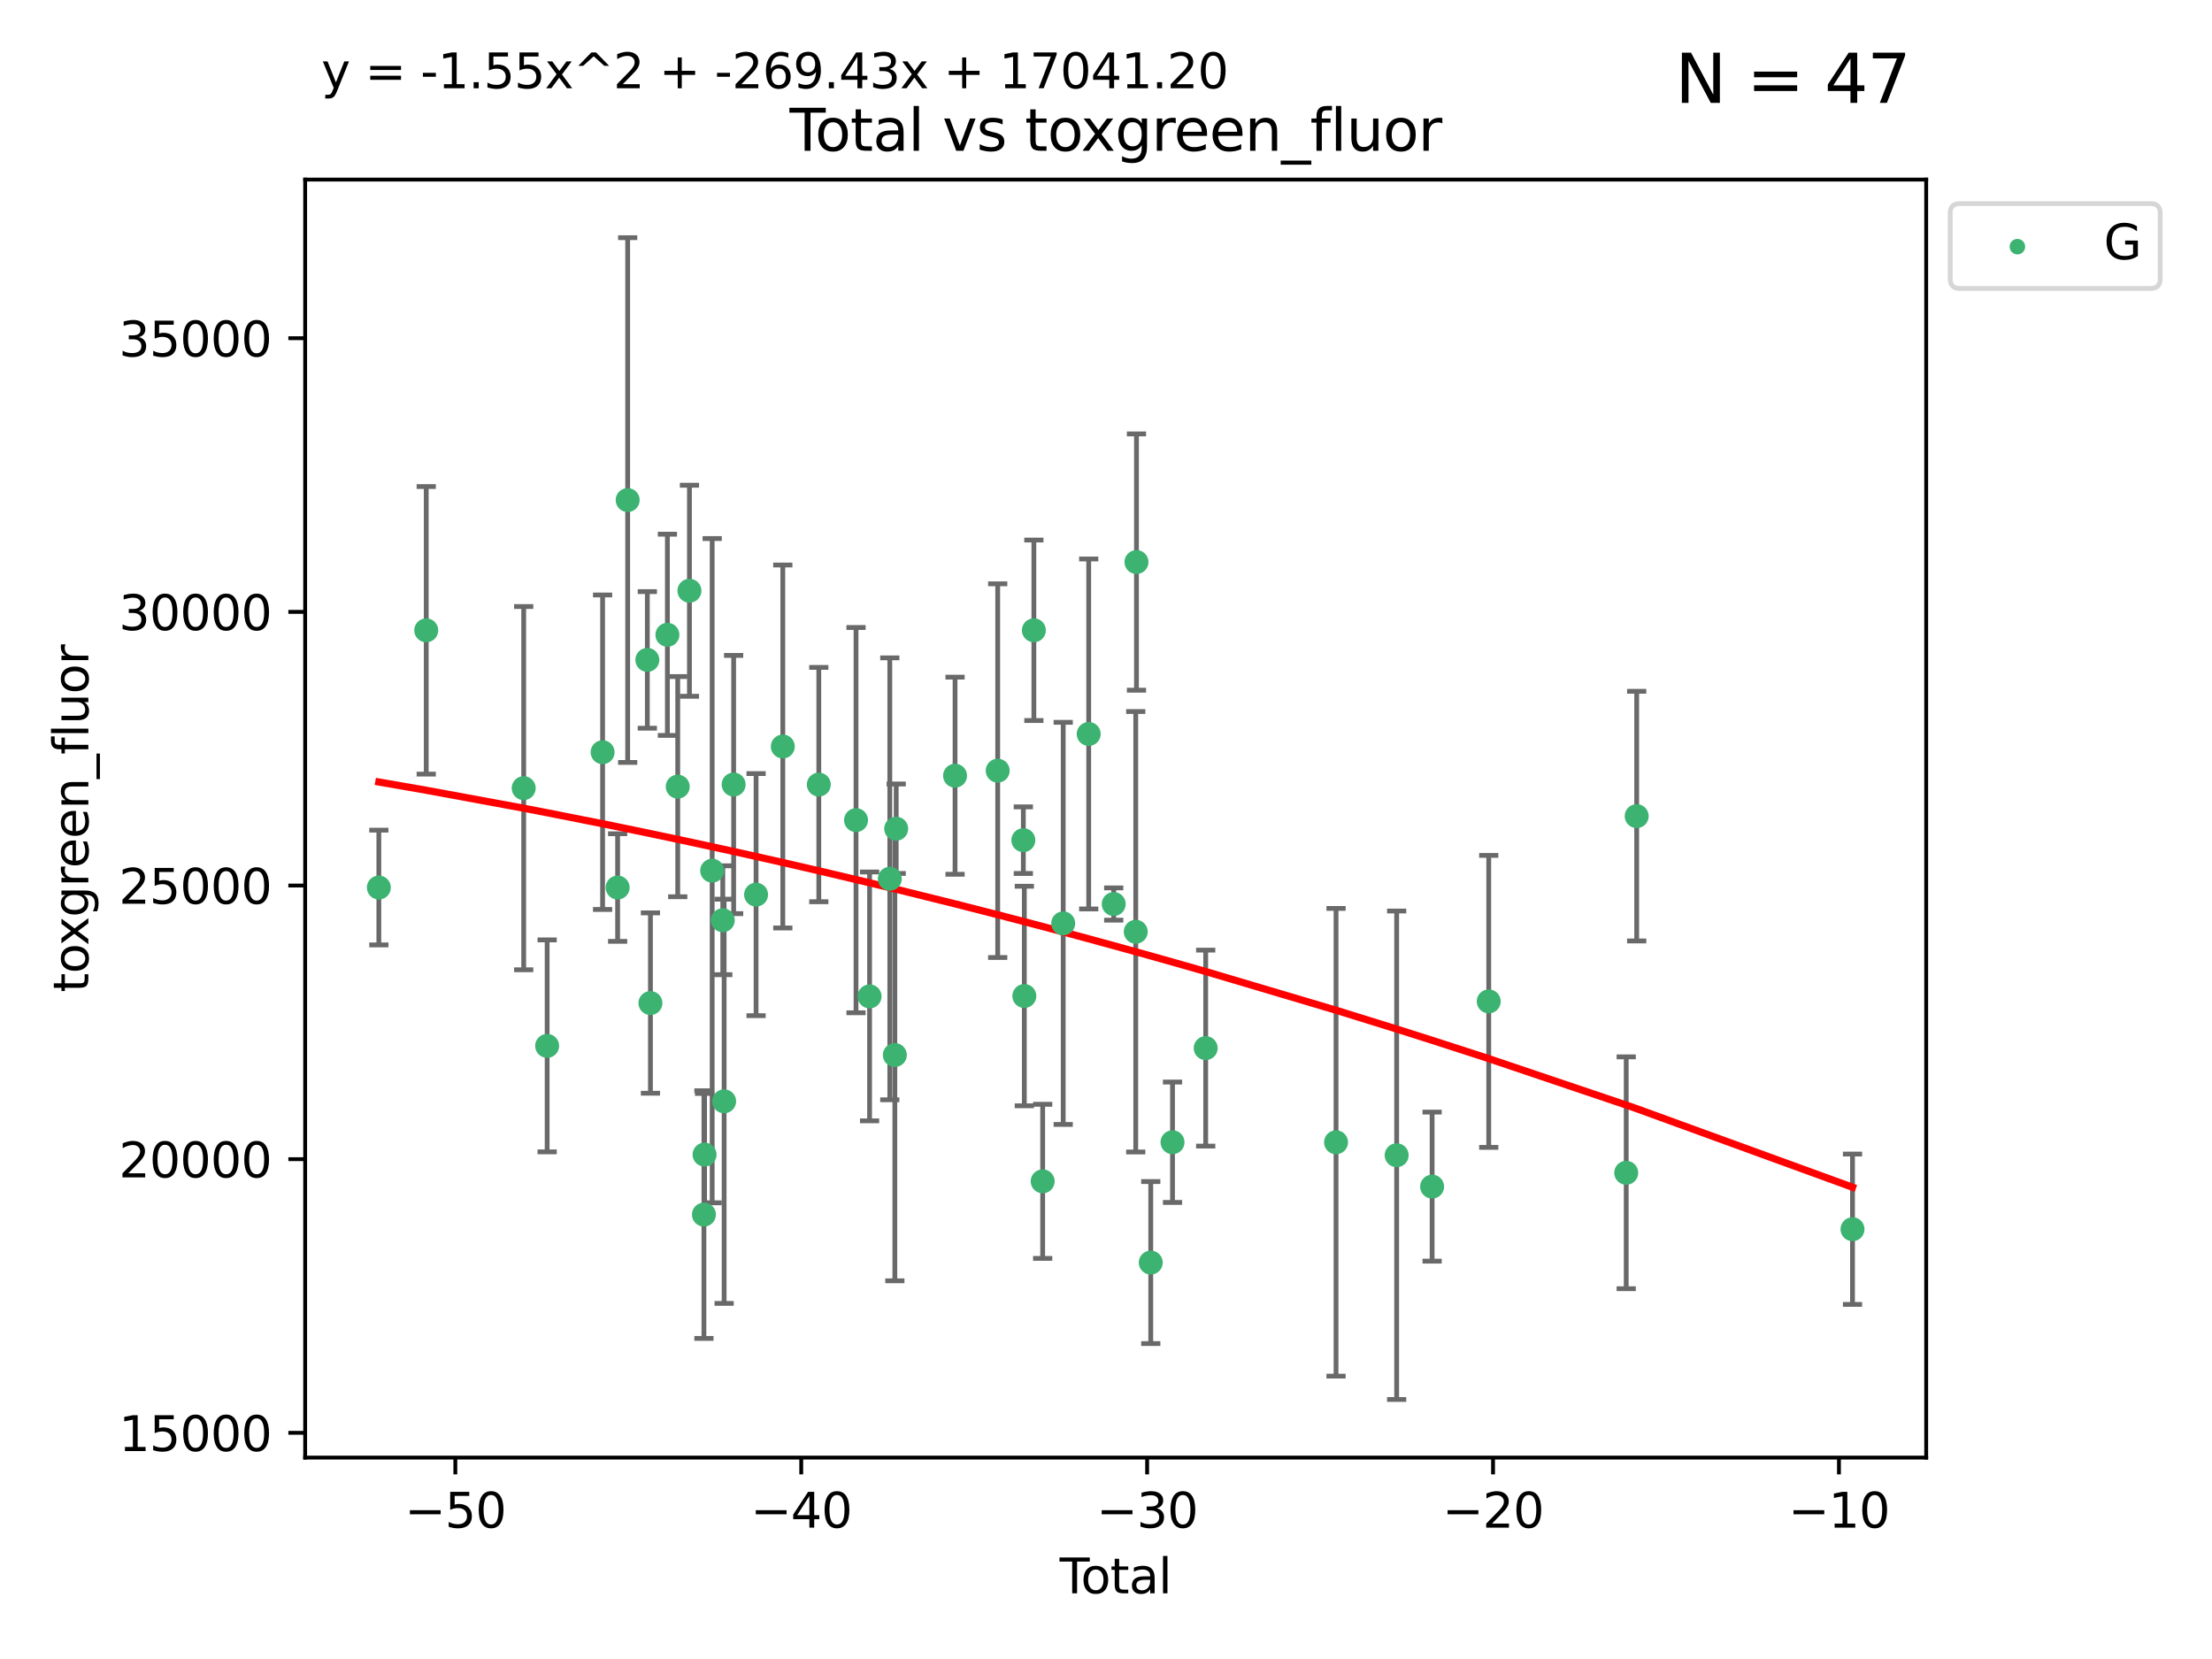 <?xml version="1.0" encoding="utf-8" standalone="no"?>
<!DOCTYPE svg PUBLIC "-//W3C//DTD SVG 1.1//EN"
  "http://www.w3.org/Graphics/SVG/1.1/DTD/svg11.dtd">
<svg xmlns:xlink="http://www.w3.org/1999/xlink" width="460.8pt" height="345.6pt" viewBox="0 0 460.8 345.6" xmlns="http://www.w3.org/2000/svg" version="1.1">
 <defs>
  <style type="text/css">*{stroke-linejoin: round; stroke-linecap: butt}</style>
 </defs>
 <g id="figure_1">
  <g id="patch_1">
   <path d="M 0 345.6 
L 460.8 345.6 
L 460.8 0 
L 0 0 
z
" style="fill: #ffffff"/>
  </g>
  <g id="axes_1">
   <g id="patch_2">
    <path d="M 63.571 303.64 
L 401.26 303.64 
L 401.26 37.411 
L 63.571 37.411 
z
" style="fill: #ffffff"/>
   </g>
   <g id="PathCollection_1">
    <defs>
     <path id="m61d5384e11" d="M 0 1.118 
C 0.297 1.118 0.581 1 0.791 0.791 
C 1 0.581 1.118 0.297 1.118 0 
C 1.118 -0.297 1 -0.581 0.791 -0.791 
C 0.581 -1 0.297 -1.118 0 -1.118 
C -0.297 -1.118 -0.581 -1 -0.791 -0.791 
C -1 -0.581 -1.118 -0.297 -1.118 0 
C -1.118 0.297 -1 0.581 -0.791 0.791 
C -0.581 1 -0.297 1.118 0 1.118 
z
" style="stroke: #3cb371"/>
    </defs>
    <g clip-path="url(#p67c7924a00)">
     <use xlink:href="#m61d5384e11" x="78.921" y="184.891" style="fill: #3cb371; stroke: #3cb371"/>
     <use xlink:href="#m61d5384e11" x="88.792" y="131.311" style="fill: #3cb371; stroke: #3cb371"/>
     <use xlink:href="#m61d5384e11" x="109.096" y="164.185" style="fill: #3cb371; stroke: #3cb371"/>
     <use xlink:href="#m61d5384e11" x="113.98" y="217.876" style="fill: #3cb371; stroke: #3cb371"/>
     <use xlink:href="#m61d5384e11" x="125.533" y="156.702" style="fill: #3cb371; stroke: #3cb371"/>
     <use xlink:href="#m61d5384e11" x="128.664" y="184.893" style="fill: #3cb371; stroke: #3cb371"/>
     <use xlink:href="#m61d5384e11" x="130.755" y="104.172" style="fill: #3cb371; stroke: #3cb371"/>
     <use xlink:href="#m61d5384e11" x="134.852" y="137.469" style="fill: #3cb371; stroke: #3cb371"/>
     <use xlink:href="#m61d5384e11" x="135.497" y="208.956" style="fill: #3cb371; stroke: #3cb371"/>
     <use xlink:href="#m61d5384e11" x="139.033" y="132.24" style="fill: #3cb371; stroke: #3cb371"/>
     <use xlink:href="#m61d5384e11" x="141.185" y="163.873" style="fill: #3cb371; stroke: #3cb371"/>
     <use xlink:href="#m61d5384e11" x="143.623" y="123.063" style="fill: #3cb371; stroke: #3cb371"/>
     <use xlink:href="#m61d5384e11" x="146.642" y="253.019" style="fill: #3cb371; stroke: #3cb371"/>
     <use xlink:href="#m61d5384e11" x="146.775" y="240.522" style="fill: #3cb371; stroke: #3cb371"/>
     <use xlink:href="#m61d5384e11" x="148.358" y="181.376" style="fill: #3cb371; stroke: #3cb371"/>
     <use xlink:href="#m61d5384e11" x="150.568" y="191.705" style="fill: #3cb371; stroke: #3cb371"/>
     <use xlink:href="#m61d5384e11" x="150.85" y="229.421" style="fill: #3cb371; stroke: #3cb371"/>
     <use xlink:href="#m61d5384e11" x="152.831" y="163.43" style="fill: #3cb371; stroke: #3cb371"/>
     <use xlink:href="#m61d5384e11" x="157.504" y="186.366" style="fill: #3cb371; stroke: #3cb371"/>
     <use xlink:href="#m61d5384e11" x="163.072" y="155.508" style="fill: #3cb371; stroke: #3cb371"/>
     <use xlink:href="#m61d5384e11" x="170.572" y="163.442" style="fill: #3cb371; stroke: #3cb371"/>
     <use xlink:href="#m61d5384e11" x="178.327" y="170.85" style="fill: #3cb371; stroke: #3cb371"/>
     <use xlink:href="#m61d5384e11" x="181.15" y="207.57" style="fill: #3cb371; stroke: #3cb371"/>
     <use xlink:href="#m61d5384e11" x="185.362" y="183.07" style="fill: #3cb371; stroke: #3cb371"/>
     <use xlink:href="#m61d5384e11" x="186.412" y="219.779" style="fill: #3cb371; stroke: #3cb371"/>
     <use xlink:href="#m61d5384e11" x="186.695" y="172.638" style="fill: #3cb371; stroke: #3cb371"/>
     <use xlink:href="#m61d5384e11" x="198.955" y="161.592" style="fill: #3cb371; stroke: #3cb371"/>
     <use xlink:href="#m61d5384e11" x="207.84" y="160.543" style="fill: #3cb371; stroke: #3cb371"/>
     <use xlink:href="#m61d5384e11" x="213.179" y="175.023" style="fill: #3cb371; stroke: #3cb371"/>
     <use xlink:href="#m61d5384e11" x="213.387" y="207.486" style="fill: #3cb371; stroke: #3cb371"/>
     <use xlink:href="#m61d5384e11" x="215.374" y="131.299" style="fill: #3cb371; stroke: #3cb371"/>
     <use xlink:href="#m61d5384e11" x="217.208" y="246.092" style="fill: #3cb371; stroke: #3cb371"/>
     <use xlink:href="#m61d5384e11" x="221.485" y="192.354" style="fill: #3cb371; stroke: #3cb371"/>
     <use xlink:href="#m61d5384e11" x="226.798" y="152.899" style="fill: #3cb371; stroke: #3cb371"/>
     <use xlink:href="#m61d5384e11" x="232.007" y="188.327" style="fill: #3cb371; stroke: #3cb371"/>
     <use xlink:href="#m61d5384e11" x="236.597" y="194.101" style="fill: #3cb371; stroke: #3cb371"/>
     <use xlink:href="#m61d5384e11" x="236.748" y="117.085" style="fill: #3cb371; stroke: #3cb371"/>
     <use xlink:href="#m61d5384e11" x="239.724" y="263.017" style="fill: #3cb371; stroke: #3cb371"/>
     <use xlink:href="#m61d5384e11" x="244.258" y="237.951" style="fill: #3cb371; stroke: #3cb371"/>
     <use xlink:href="#m61d5384e11" x="251.167" y="218.342" style="fill: #3cb371; stroke: #3cb371"/>
     <use xlink:href="#m61d5384e11" x="278.321" y="237.957" style="fill: #3cb371; stroke: #3cb371"/>
     <use xlink:href="#m61d5384e11" x="290.95" y="240.658" style="fill: #3cb371; stroke: #3cb371"/>
     <use xlink:href="#m61d5384e11" x="298.336" y="247.196" style="fill: #3cb371; stroke: #3cb371"/>
     <use xlink:href="#m61d5384e11" x="310.132" y="208.607" style="fill: #3cb371; stroke: #3cb371"/>
     <use xlink:href="#m61d5384e11" x="338.77" y="244.314" style="fill: #3cb371; stroke: #3cb371"/>
     <use xlink:href="#m61d5384e11" x="340.952" y="170.014" style="fill: #3cb371; stroke: #3cb371"/>
     <use xlink:href="#m61d5384e11" x="385.911" y="256.066" style="fill: #3cb371; stroke: #3cb371"/>
    </g>
   </g>
   <g id="matplotlib.axis_1">
    <g id="xtick_1">
     <g id="line2d_1">
      <defs>
       <path id="mf861ee06d7" d="M 0 0 
L 0 3.5 
" style="stroke: #000000; stroke-width: 0.8"/>
      </defs>
      <g>
       <use xlink:href="#mf861ee06d7" x="94.856" y="303.64" style="stroke: #000000; stroke-width: 0.8"/>
      </g>
     </g>
     <g id="text_1">
      <!-- −50 -->
      <g transform="translate(84.304 318.238)scale(0.1 -0.1)">
       <defs>
        <path id="DejaVuSans-2212" d="M 678 2272 
L 4684 2272 
L 4684 1741 
L 678 1741 
L 678 2272 
z
" transform="scale(0.016)"/>
        <path id="DejaVuSans-35" d="M 691 4666 
L 3169 4666 
L 3169 4134 
L 1269 4134 
L 1269 2991 
Q 1406 3038 1543 3061 
Q 1681 3084 1819 3084 
Q 2600 3084 3056 2656 
Q 3513 2228 3513 1497 
Q 3513 744 3044 326 
Q 2575 -91 1722 -91 
Q 1428 -91 1123 -41 
Q 819 9 494 109 
L 494 744 
Q 775 591 1075 516 
Q 1375 441 1709 441 
Q 2250 441 2565 725 
Q 2881 1009 2881 1497 
Q 2881 1984 2565 2268 
Q 2250 2553 1709 2553 
Q 1456 2553 1204 2497 
Q 953 2441 691 2322 
L 691 4666 
z
" transform="scale(0.016)"/>
        <path id="DejaVuSans-30" d="M 2034 4250 
Q 1547 4250 1301 3770 
Q 1056 3291 1056 2328 
Q 1056 1369 1301 889 
Q 1547 409 2034 409 
Q 2525 409 2770 889 
Q 3016 1369 3016 2328 
Q 3016 3291 2770 3770 
Q 2525 4250 2034 4250 
z
M 2034 4750 
Q 2819 4750 3233 4129 
Q 3647 3509 3647 2328 
Q 3647 1150 3233 529 
Q 2819 -91 2034 -91 
Q 1250 -91 836 529 
Q 422 1150 422 2328 
Q 422 3509 836 4129 
Q 1250 4750 2034 4750 
z
" transform="scale(0.016)"/>
       </defs>
       <use xlink:href="#DejaVuSans-2212"/>
       <use xlink:href="#DejaVuSans-35" x="83.789"/>
       <use xlink:href="#DejaVuSans-30" x="147.412"/>
      </g>
     </g>
    </g>
    <g id="xtick_2">
     <g id="line2d_2">
      <g>
       <use xlink:href="#mf861ee06d7" x="166.914" y="303.64" style="stroke: #000000; stroke-width: 0.8"/>
      </g>
     </g>
     <g id="text_2">
      <!-- −40 -->
      <g transform="translate(156.361 318.238)scale(0.1 -0.1)">
       <defs>
        <path id="DejaVuSans-34" d="M 2419 4116 
L 825 1625 
L 2419 1625 
L 2419 4116 
z
M 2253 4666 
L 3047 4666 
L 3047 1625 
L 3713 1625 
L 3713 1100 
L 3047 1100 
L 3047 0 
L 2419 0 
L 2419 1100 
L 313 1100 
L 313 1709 
L 2253 4666 
z
" transform="scale(0.016)"/>
       </defs>
       <use xlink:href="#DejaVuSans-2212"/>
       <use xlink:href="#DejaVuSans-34" x="83.789"/>
       <use xlink:href="#DejaVuSans-30" x="147.412"/>
      </g>
     </g>
    </g>
    <g id="xtick_3">
     <g id="line2d_3">
      <g>
       <use xlink:href="#mf861ee06d7" x="238.971" y="303.64" style="stroke: #000000; stroke-width: 0.8"/>
      </g>
     </g>
     <g id="text_3">
      <!-- −30 -->
      <g transform="translate(228.419 318.238)scale(0.1 -0.1)">
       <defs>
        <path id="DejaVuSans-33" d="M 2597 2516 
Q 3050 2419 3304 2112 
Q 3559 1806 3559 1356 
Q 3559 666 3084 287 
Q 2609 -91 1734 -91 
Q 1441 -91 1130 -33 
Q 819 25 488 141 
L 488 750 
Q 750 597 1062 519 
Q 1375 441 1716 441 
Q 2309 441 2620 675 
Q 2931 909 2931 1356 
Q 2931 1769 2642 2001 
Q 2353 2234 1838 2234 
L 1294 2234 
L 1294 2753 
L 1863 2753 
Q 2328 2753 2575 2939 
Q 2822 3125 2822 3475 
Q 2822 3834 2567 4026 
Q 2313 4219 1838 4219 
Q 1578 4219 1281 4162 
Q 984 4106 628 3988 
L 628 4550 
Q 988 4650 1302 4700 
Q 1616 4750 1894 4750 
Q 2613 4750 3031 4423 
Q 3450 4097 3450 3541 
Q 3450 3153 3228 2886 
Q 3006 2619 2597 2516 
z
" transform="scale(0.016)"/>
       </defs>
       <use xlink:href="#DejaVuSans-2212"/>
       <use xlink:href="#DejaVuSans-33" x="83.789"/>
       <use xlink:href="#DejaVuSans-30" x="147.412"/>
      </g>
     </g>
    </g>
    <g id="xtick_4">
     <g id="line2d_4">
      <g>
       <use xlink:href="#mf861ee06d7" x="311.029" y="303.64" style="stroke: #000000; stroke-width: 0.8"/>
      </g>
     </g>
     <g id="text_4">
      <!-- −20 -->
      <g transform="translate(300.476 318.238)scale(0.1 -0.1)">
       <defs>
        <path id="DejaVuSans-32" d="M 1228 531 
L 3431 531 
L 3431 0 
L 469 0 
L 469 531 
Q 828 903 1448 1529 
Q 2069 2156 2228 2338 
Q 2531 2678 2651 2914 
Q 2772 3150 2772 3378 
Q 2772 3750 2511 3984 
Q 2250 4219 1831 4219 
Q 1534 4219 1204 4116 
Q 875 4013 500 3803 
L 500 4441 
Q 881 4594 1212 4672 
Q 1544 4750 1819 4750 
Q 2544 4750 2975 4387 
Q 3406 4025 3406 3419 
Q 3406 3131 3298 2873 
Q 3191 2616 2906 2266 
Q 2828 2175 2409 1742 
Q 1991 1309 1228 531 
z
" transform="scale(0.016)"/>
       </defs>
       <use xlink:href="#DejaVuSans-2212"/>
       <use xlink:href="#DejaVuSans-32" x="83.789"/>
       <use xlink:href="#DejaVuSans-30" x="147.412"/>
      </g>
     </g>
    </g>
    <g id="xtick_5">
     <g id="line2d_5">
      <g>
       <use xlink:href="#mf861ee06d7" x="383.086" y="303.64" style="stroke: #000000; stroke-width: 0.8"/>
      </g>
     </g>
     <g id="text_5">
      <!-- −10 -->
      <g transform="translate(372.534 318.238)scale(0.1 -0.1)">
       <defs>
        <path id="DejaVuSans-31" d="M 794 531 
L 1825 531 
L 1825 4091 
L 703 3866 
L 703 4441 
L 1819 4666 
L 2450 4666 
L 2450 531 
L 3481 531 
L 3481 0 
L 794 0 
L 794 531 
z
" transform="scale(0.016)"/>
       </defs>
       <use xlink:href="#DejaVuSans-2212"/>
       <use xlink:href="#DejaVuSans-31" x="83.789"/>
       <use xlink:href="#DejaVuSans-30" x="147.412"/>
      </g>
     </g>
    </g>
    <g id="text_6">
     <!-- Total -->
     <g transform="translate(220.739 331.917)scale(0.1 -0.1)">
      <defs>
       <path id="DejaVuSans-54" d="M -19 4666 
L 3928 4666 
L 3928 4134 
L 2272 4134 
L 2272 0 
L 1638 0 
L 1638 4134 
L -19 4134 
L -19 4666 
z
" transform="scale(0.016)"/>
       <path id="DejaVuSans-6f" d="M 1959 3097 
Q 1497 3097 1228 2736 
Q 959 2375 959 1747 
Q 959 1119 1226 758 
Q 1494 397 1959 397 
Q 2419 397 2687 759 
Q 2956 1122 2956 1747 
Q 2956 2369 2687 2733 
Q 2419 3097 1959 3097 
z
M 1959 3584 
Q 2709 3584 3137 3096 
Q 3566 2609 3566 1747 
Q 3566 888 3137 398 
Q 2709 -91 1959 -91 
Q 1206 -91 779 398 
Q 353 888 353 1747 
Q 353 2609 779 3096 
Q 1206 3584 1959 3584 
z
" transform="scale(0.016)"/>
       <path id="DejaVuSans-74" d="M 1172 4494 
L 1172 3500 
L 2356 3500 
L 2356 3053 
L 1172 3053 
L 1172 1153 
Q 1172 725 1289 603 
Q 1406 481 1766 481 
L 2356 481 
L 2356 0 
L 1766 0 
Q 1100 0 847 248 
Q 594 497 594 1153 
L 594 3053 
L 172 3053 
L 172 3500 
L 594 3500 
L 594 4494 
L 1172 4494 
z
" transform="scale(0.016)"/>
       <path id="DejaVuSans-61" d="M 2194 1759 
Q 1497 1759 1228 1600 
Q 959 1441 959 1056 
Q 959 750 1161 570 
Q 1363 391 1709 391 
Q 2188 391 2477 730 
Q 2766 1069 2766 1631 
L 2766 1759 
L 2194 1759 
z
M 3341 1997 
L 3341 0 
L 2766 0 
L 2766 531 
Q 2569 213 2275 61 
Q 1981 -91 1556 -91 
Q 1019 -91 701 211 
Q 384 513 384 1019 
Q 384 1609 779 1909 
Q 1175 2209 1959 2209 
L 2766 2209 
L 2766 2266 
Q 2766 2663 2505 2880 
Q 2244 3097 1772 3097 
Q 1472 3097 1187 3025 
Q 903 2953 641 2809 
L 641 3341 
Q 956 3463 1253 3523 
Q 1550 3584 1831 3584 
Q 2591 3584 2966 3190 
Q 3341 2797 3341 1997 
z
" transform="scale(0.016)"/>
       <path id="DejaVuSans-6c" d="M 603 4863 
L 1178 4863 
L 1178 0 
L 603 0 
L 603 4863 
z
" transform="scale(0.016)"/>
      </defs>
      <use xlink:href="#DejaVuSans-54"/>
      <use xlink:href="#DejaVuSans-6f" x="44.084"/>
      <use xlink:href="#DejaVuSans-74" x="105.266"/>
      <use xlink:href="#DejaVuSans-61" x="144.475"/>
      <use xlink:href="#DejaVuSans-6c" x="205.754"/>
     </g>
    </g>
   </g>
   <g id="matplotlib.axis_2">
    <g id="ytick_1">
     <g id="line2d_6">
      <defs>
       <path id="m3df51cec9a" d="M 0 0 
L -3.5 0 
" style="stroke: #000000; stroke-width: 0.8"/>
      </defs>
      <g>
       <use xlink:href="#m3df51cec9a" x="63.571" y="298.481" style="stroke: #000000; stroke-width: 0.8"/>
      </g>
     </g>
     <g id="text_7">
      <!-- 15000 -->
      <g transform="translate(24.759 302.28)scale(0.1 -0.1)">
       <use xlink:href="#DejaVuSans-31"/>
       <use xlink:href="#DejaVuSans-35" x="63.623"/>
       <use xlink:href="#DejaVuSans-30" x="127.246"/>
       <use xlink:href="#DejaVuSans-30" x="190.869"/>
       <use xlink:href="#DejaVuSans-30" x="254.492"/>
      </g>
     </g>
    </g>
    <g id="ytick_2">
     <g id="line2d_7">
      <g>
       <use xlink:href="#m3df51cec9a" x="63.571" y="241.475" style="stroke: #000000; stroke-width: 0.8"/>
      </g>
     </g>
     <g id="text_8">
      <!-- 20000 -->
      <g transform="translate(24.759 245.274)scale(0.1 -0.1)">
       <use xlink:href="#DejaVuSans-32"/>
       <use xlink:href="#DejaVuSans-30" x="63.623"/>
       <use xlink:href="#DejaVuSans-30" x="127.246"/>
       <use xlink:href="#DejaVuSans-30" x="190.869"/>
       <use xlink:href="#DejaVuSans-30" x="254.492"/>
      </g>
     </g>
    </g>
    <g id="ytick_3">
     <g id="line2d_8">
      <g>
       <use xlink:href="#m3df51cec9a" x="63.571" y="184.469" style="stroke: #000000; stroke-width: 0.8"/>
      </g>
     </g>
     <g id="text_9">
      <!-- 25000 -->
      <g transform="translate(24.759 188.268)scale(0.1 -0.1)">
       <use xlink:href="#DejaVuSans-32"/>
       <use xlink:href="#DejaVuSans-35" x="63.623"/>
       <use xlink:href="#DejaVuSans-30" x="127.246"/>
       <use xlink:href="#DejaVuSans-30" x="190.869"/>
       <use xlink:href="#DejaVuSans-30" x="254.492"/>
      </g>
     </g>
    </g>
    <g id="ytick_4">
     <g id="line2d_9">
      <g>
       <use xlink:href="#m3df51cec9a" x="63.571" y="127.463" style="stroke: #000000; stroke-width: 0.8"/>
      </g>
     </g>
     <g id="text_10">
      <!-- 30000 -->
      <g transform="translate(24.759 131.263)scale(0.1 -0.1)">
       <use xlink:href="#DejaVuSans-33"/>
       <use xlink:href="#DejaVuSans-30" x="63.623"/>
       <use xlink:href="#DejaVuSans-30" x="127.246"/>
       <use xlink:href="#DejaVuSans-30" x="190.869"/>
       <use xlink:href="#DejaVuSans-30" x="254.492"/>
      </g>
     </g>
    </g>
    <g id="ytick_5">
     <g id="line2d_10">
      <g>
       <use xlink:href="#m3df51cec9a" x="63.571" y="70.458" style="stroke: #000000; stroke-width: 0.8"/>
      </g>
     </g>
     <g id="text_11">
      <!-- 35000 -->
      <g transform="translate(24.759 74.257)scale(0.1 -0.1)">
       <use xlink:href="#DejaVuSans-33"/>
       <use xlink:href="#DejaVuSans-35" x="63.623"/>
       <use xlink:href="#DejaVuSans-30" x="127.246"/>
       <use xlink:href="#DejaVuSans-30" x="190.869"/>
       <use xlink:href="#DejaVuSans-30" x="254.492"/>
      </g>
     </g>
    </g>
    <g id="text_12">
     <!-- toxgreen_fluor -->
     <g transform="translate(18.401 206.72)rotate(-90)scale(0.1 -0.1)">
      <defs>
       <path id="DejaVuSans-78" d="M 3513 3500 
L 2247 1797 
L 3578 0 
L 2900 0 
L 1881 1375 
L 863 0 
L 184 0 
L 1544 1831 
L 300 3500 
L 978 3500 
L 1906 2253 
L 2834 3500 
L 3513 3500 
z
" transform="scale(0.016)"/>
       <path id="DejaVuSans-67" d="M 2906 1791 
Q 2906 2416 2648 2759 
Q 2391 3103 1925 3103 
Q 1463 3103 1205 2759 
Q 947 2416 947 1791 
Q 947 1169 1205 825 
Q 1463 481 1925 481 
Q 2391 481 2648 825 
Q 2906 1169 2906 1791 
z
M 3481 434 
Q 3481 -459 3084 -895 
Q 2688 -1331 1869 -1331 
Q 1566 -1331 1297 -1286 
Q 1028 -1241 775 -1147 
L 775 -588 
Q 1028 -725 1275 -790 
Q 1522 -856 1778 -856 
Q 2344 -856 2625 -561 
Q 2906 -266 2906 331 
L 2906 616 
Q 2728 306 2450 153 
Q 2172 0 1784 0 
Q 1141 0 747 490 
Q 353 981 353 1791 
Q 353 2603 747 3093 
Q 1141 3584 1784 3584 
Q 2172 3584 2450 3431 
Q 2728 3278 2906 2969 
L 2906 3500 
L 3481 3500 
L 3481 434 
z
" transform="scale(0.016)"/>
       <path id="DejaVuSans-72" d="M 2631 2963 
Q 2534 3019 2420 3045 
Q 2306 3072 2169 3072 
Q 1681 3072 1420 2755 
Q 1159 2438 1159 1844 
L 1159 0 
L 581 0 
L 581 3500 
L 1159 3500 
L 1159 2956 
Q 1341 3275 1631 3429 
Q 1922 3584 2338 3584 
Q 2397 3584 2469 3576 
Q 2541 3569 2628 3553 
L 2631 2963 
z
" transform="scale(0.016)"/>
       <path id="DejaVuSans-65" d="M 3597 1894 
L 3597 1613 
L 953 1613 
Q 991 1019 1311 708 
Q 1631 397 2203 397 
Q 2534 397 2845 478 
Q 3156 559 3463 722 
L 3463 178 
Q 3153 47 2828 -22 
Q 2503 -91 2169 -91 
Q 1331 -91 842 396 
Q 353 884 353 1716 
Q 353 2575 817 3079 
Q 1281 3584 2069 3584 
Q 2775 3584 3186 3129 
Q 3597 2675 3597 1894 
z
M 3022 2063 
Q 3016 2534 2758 2815 
Q 2500 3097 2075 3097 
Q 1594 3097 1305 2825 
Q 1016 2553 972 2059 
L 3022 2063 
z
" transform="scale(0.016)"/>
       <path id="DejaVuSans-6e" d="M 3513 2113 
L 3513 0 
L 2938 0 
L 2938 2094 
Q 2938 2591 2744 2837 
Q 2550 3084 2163 3084 
Q 1697 3084 1428 2787 
Q 1159 2491 1159 1978 
L 1159 0 
L 581 0 
L 581 3500 
L 1159 3500 
L 1159 2956 
Q 1366 3272 1645 3428 
Q 1925 3584 2291 3584 
Q 2894 3584 3203 3211 
Q 3513 2838 3513 2113 
z
" transform="scale(0.016)"/>
       <path id="DejaVuSans-5f" d="M 3263 -1063 
L 3263 -1509 
L -63 -1509 
L -63 -1063 
L 3263 -1063 
z
" transform="scale(0.016)"/>
       <path id="DejaVuSans-66" d="M 2375 4863 
L 2375 4384 
L 1825 4384 
Q 1516 4384 1395 4259 
Q 1275 4134 1275 3809 
L 1275 3500 
L 2222 3500 
L 2222 3053 
L 1275 3053 
L 1275 0 
L 697 0 
L 697 3053 
L 147 3053 
L 147 3500 
L 697 3500 
L 697 3744 
Q 697 4328 969 4595 
Q 1241 4863 1831 4863 
L 2375 4863 
z
" transform="scale(0.016)"/>
       <path id="DejaVuSans-75" d="M 544 1381 
L 544 3500 
L 1119 3500 
L 1119 1403 
Q 1119 906 1312 657 
Q 1506 409 1894 409 
Q 2359 409 2629 706 
Q 2900 1003 2900 1516 
L 2900 3500 
L 3475 3500 
L 3475 0 
L 2900 0 
L 2900 538 
Q 2691 219 2414 64 
Q 2138 -91 1772 -91 
Q 1169 -91 856 284 
Q 544 659 544 1381 
z
M 1991 3584 
L 1991 3584 
z
" transform="scale(0.016)"/>
      </defs>
      <use xlink:href="#DejaVuSans-74"/>
      <use xlink:href="#DejaVuSans-6f" x="39.209"/>
      <use xlink:href="#DejaVuSans-78" x="97.266"/>
      <use xlink:href="#DejaVuSans-67" x="156.445"/>
      <use xlink:href="#DejaVuSans-72" x="219.922"/>
      <use xlink:href="#DejaVuSans-65" x="258.785"/>
      <use xlink:href="#DejaVuSans-65" x="320.309"/>
      <use xlink:href="#DejaVuSans-6e" x="381.832"/>
      <use xlink:href="#DejaVuSans-5f" x="445.211"/>
      <use xlink:href="#DejaVuSans-66" x="495.211"/>
      <use xlink:href="#DejaVuSans-6c" x="530.416"/>
      <use xlink:href="#DejaVuSans-75" x="558.199"/>
      <use xlink:href="#DejaVuSans-6f" x="621.578"/>
      <use xlink:href="#DejaVuSans-72" x="682.76"/>
     </g>
    </g>
   </g>
   <g id="LineCollection_1">
    <path d="M 78.921 196.843 
L 78.921 172.938 
" clip-path="url(#p67c7924a00)" style="fill: none; stroke: #696969"/>
    <path d="M 88.792 161.264 
L 88.792 101.358 
" clip-path="url(#p67c7924a00)" style="fill: none; stroke: #696969"/>
    <path d="M 109.096 202.018 
L 109.096 126.353 
" clip-path="url(#p67c7924a00)" style="fill: none; stroke: #696969"/>
    <path d="M 113.98 239.955 
L 113.98 195.797 
" clip-path="url(#p67c7924a00)" style="fill: none; stroke: #696969"/>
    <path d="M 125.533 189.458 
L 125.533 123.946 
" clip-path="url(#p67c7924a00)" style="fill: none; stroke: #696969"/>
    <path d="M 128.664 196.101 
L 128.664 173.685 
" clip-path="url(#p67c7924a00)" style="fill: none; stroke: #696969"/>
    <path d="M 130.755 158.831 
L 130.755 49.513 
" clip-path="url(#p67c7924a00)" style="fill: none; stroke: #696969"/>
    <path d="M 134.852 151.699 
L 134.852 123.239 
" clip-path="url(#p67c7924a00)" style="fill: none; stroke: #696969"/>
    <path d="M 135.497 227.743 
L 135.497 190.169 
" clip-path="url(#p67c7924a00)" style="fill: none; stroke: #696969"/>
    <path d="M 139.033 153.198 
L 139.033 111.281 
" clip-path="url(#p67c7924a00)" style="fill: none; stroke: #696969"/>
    <path d="M 141.185 186.805 
L 141.185 140.941 
" clip-path="url(#p67c7924a00)" style="fill: none; stroke: #696969"/>
    <path d="M 143.623 145.046 
L 143.623 101.081 
" clip-path="url(#p67c7924a00)" style="fill: none; stroke: #696969"/>
    <path d="M 146.642 278.815 
L 146.642 227.224 
" clip-path="url(#p67c7924a00)" style="fill: none; stroke: #696969"/>
    <path d="M 146.775 253.262 
L 146.775 227.782 
" clip-path="url(#p67c7924a00)" style="fill: none; stroke: #696969"/>
    <path d="M 148.358 250.563 
L 148.358 112.19 
" clip-path="url(#p67c7924a00)" style="fill: none; stroke: #696969"/>
    <path d="M 150.568 203.047 
L 150.568 180.363 
" clip-path="url(#p67c7924a00)" style="fill: none; stroke: #696969"/>
    <path d="M 150.85 271.525 
L 150.85 187.317 
" clip-path="url(#p67c7924a00)" style="fill: none; stroke: #696969"/>
    <path d="M 152.831 190.329 
L 152.831 136.532 
" clip-path="url(#p67c7924a00)" style="fill: none; stroke: #696969"/>
    <path d="M 157.504 211.58 
L 157.504 161.153 
" clip-path="url(#p67c7924a00)" style="fill: none; stroke: #696969"/>
    <path d="M 163.072 193.315 
L 163.072 117.701 
" clip-path="url(#p67c7924a00)" style="fill: none; stroke: #696969"/>
    <path d="M 170.572 187.848 
L 170.572 139.036 
" clip-path="url(#p67c7924a00)" style="fill: none; stroke: #696969"/>
    <path d="M 178.327 210.979 
L 178.327 130.72 
" clip-path="url(#p67c7924a00)" style="fill: none; stroke: #696969"/>
    <path d="M 181.15 233.489 
L 181.15 181.651 
" clip-path="url(#p67c7924a00)" style="fill: none; stroke: #696969"/>
    <path d="M 185.362 229.1 
L 185.362 137.04 
" clip-path="url(#p67c7924a00)" style="fill: none; stroke: #696969"/>
    <path d="M 186.412 266.813 
L 186.412 172.745 
" clip-path="url(#p67c7924a00)" style="fill: none; stroke: #696969"/>
    <path d="M 186.695 181.958 
L 186.695 163.318 
" clip-path="url(#p67c7924a00)" style="fill: none; stroke: #696969"/>
    <path d="M 198.955 182.124 
L 198.955 141.059 
" clip-path="url(#p67c7924a00)" style="fill: none; stroke: #696969"/>
    <path d="M 207.84 199.464 
L 207.84 121.623 
" clip-path="url(#p67c7924a00)" style="fill: none; stroke: #696969"/>
    <path d="M 213.179 181.96 
L 213.179 168.086 
" clip-path="url(#p67c7924a00)" style="fill: none; stroke: #696969"/>
    <path d="M 213.387 230.354 
L 213.387 184.618 
" clip-path="url(#p67c7924a00)" style="fill: none; stroke: #696969"/>
    <path d="M 215.374 150.098 
L 215.374 112.499 
" clip-path="url(#p67c7924a00)" style="fill: none; stroke: #696969"/>
    <path d="M 217.208 262.142 
L 217.208 230.042 
" clip-path="url(#p67c7924a00)" style="fill: none; stroke: #696969"/>
    <path d="M 221.485 234.237 
L 221.485 150.471 
" clip-path="url(#p67c7924a00)" style="fill: none; stroke: #696969"/>
    <path d="M 226.798 189.35 
L 226.798 116.448 
" clip-path="url(#p67c7924a00)" style="fill: none; stroke: #696969"/>
    <path d="M 232.007 191.686 
L 232.007 184.968 
" clip-path="url(#p67c7924a00)" style="fill: none; stroke: #696969"/>
    <path d="M 236.597 239.977 
L 236.597 148.224 
" clip-path="url(#p67c7924a00)" style="fill: none; stroke: #696969"/>
    <path d="M 236.748 143.781 
L 236.748 90.389 
" clip-path="url(#p67c7924a00)" style="fill: none; stroke: #696969"/>
    <path d="M 239.724 279.891 
L 239.724 246.142 
" clip-path="url(#p67c7924a00)" style="fill: none; stroke: #696969"/>
    <path d="M 244.258 250.49 
L 244.258 225.412 
" clip-path="url(#p67c7924a00)" style="fill: none; stroke: #696969"/>
    <path d="M 251.167 238.752 
L 251.167 197.932 
" clip-path="url(#p67c7924a00)" style="fill: none; stroke: #696969"/>
    <path d="M 278.321 286.673 
L 278.321 189.242 
" clip-path="url(#p67c7924a00)" style="fill: none; stroke: #696969"/>
    <path d="M 290.95 291.539 
L 290.95 189.778 
" clip-path="url(#p67c7924a00)" style="fill: none; stroke: #696969"/>
    <path d="M 298.336 262.719 
L 298.336 231.673 
" clip-path="url(#p67c7924a00)" style="fill: none; stroke: #696969"/>
    <path d="M 310.132 239.021 
L 310.132 178.192 
" clip-path="url(#p67c7924a00)" style="fill: none; stroke: #696969"/>
    <path d="M 338.77 268.463 
L 338.77 220.165 
" clip-path="url(#p67c7924a00)" style="fill: none; stroke: #696969"/>
    <path d="M 340.952 196.017 
L 340.952 144.011 
" clip-path="url(#p67c7924a00)" style="fill: none; stroke: #696969"/>
    <path d="M 385.911 271.727 
L 385.911 240.405 
" clip-path="url(#p67c7924a00)" style="fill: none; stroke: #696969"/>
   </g>
   <g id="line2d_11">
    <defs>
     <path id="m30889d13e9" d="M 2 0 
L -2 -0 
" style="stroke: #696969"/>
    </defs>
    <g clip-path="url(#p67c7924a00)">
     <use xlink:href="#m30889d13e9" x="78.921" y="196.843" style="fill: #696969; stroke: #696969"/>
     <use xlink:href="#m30889d13e9" x="88.792" y="161.264" style="fill: #696969; stroke: #696969"/>
     <use xlink:href="#m30889d13e9" x="109.096" y="202.018" style="fill: #696969; stroke: #696969"/>
     <use xlink:href="#m30889d13e9" x="113.98" y="239.955" style="fill: #696969; stroke: #696969"/>
     <use xlink:href="#m30889d13e9" x="125.533" y="189.458" style="fill: #696969; stroke: #696969"/>
     <use xlink:href="#m30889d13e9" x="128.664" y="196.101" style="fill: #696969; stroke: #696969"/>
     <use xlink:href="#m30889d13e9" x="130.755" y="158.831" style="fill: #696969; stroke: #696969"/>
     <use xlink:href="#m30889d13e9" x="134.852" y="151.699" style="fill: #696969; stroke: #696969"/>
     <use xlink:href="#m30889d13e9" x="135.497" y="227.743" style="fill: #696969; stroke: #696969"/>
     <use xlink:href="#m30889d13e9" x="139.033" y="153.198" style="fill: #696969; stroke: #696969"/>
     <use xlink:href="#m30889d13e9" x="141.185" y="186.805" style="fill: #696969; stroke: #696969"/>
     <use xlink:href="#m30889d13e9" x="143.623" y="145.046" style="fill: #696969; stroke: #696969"/>
     <use xlink:href="#m30889d13e9" x="146.642" y="278.815" style="fill: #696969; stroke: #696969"/>
     <use xlink:href="#m30889d13e9" x="146.775" y="253.262" style="fill: #696969; stroke: #696969"/>
     <use xlink:href="#m30889d13e9" x="148.358" y="250.563" style="fill: #696969; stroke: #696969"/>
     <use xlink:href="#m30889d13e9" x="150.568" y="203.047" style="fill: #696969; stroke: #696969"/>
     <use xlink:href="#m30889d13e9" x="150.85" y="271.525" style="fill: #696969; stroke: #696969"/>
     <use xlink:href="#m30889d13e9" x="152.831" y="190.329" style="fill: #696969; stroke: #696969"/>
     <use xlink:href="#m30889d13e9" x="157.504" y="211.58" style="fill: #696969; stroke: #696969"/>
     <use xlink:href="#m30889d13e9" x="163.072" y="193.315" style="fill: #696969; stroke: #696969"/>
     <use xlink:href="#m30889d13e9" x="170.572" y="187.848" style="fill: #696969; stroke: #696969"/>
     <use xlink:href="#m30889d13e9" x="178.327" y="210.979" style="fill: #696969; stroke: #696969"/>
     <use xlink:href="#m30889d13e9" x="181.15" y="233.489" style="fill: #696969; stroke: #696969"/>
     <use xlink:href="#m30889d13e9" x="185.362" y="229.1" style="fill: #696969; stroke: #696969"/>
     <use xlink:href="#m30889d13e9" x="186.412" y="266.813" style="fill: #696969; stroke: #696969"/>
     <use xlink:href="#m30889d13e9" x="186.695" y="181.958" style="fill: #696969; stroke: #696969"/>
     <use xlink:href="#m30889d13e9" x="198.955" y="182.124" style="fill: #696969; stroke: #696969"/>
     <use xlink:href="#m30889d13e9" x="207.84" y="199.464" style="fill: #696969; stroke: #696969"/>
     <use xlink:href="#m30889d13e9" x="213.179" y="181.96" style="fill: #696969; stroke: #696969"/>
     <use xlink:href="#m30889d13e9" x="213.387" y="230.354" style="fill: #696969; stroke: #696969"/>
     <use xlink:href="#m30889d13e9" x="215.374" y="150.098" style="fill: #696969; stroke: #696969"/>
     <use xlink:href="#m30889d13e9" x="217.208" y="262.142" style="fill: #696969; stroke: #696969"/>
     <use xlink:href="#m30889d13e9" x="221.485" y="234.237" style="fill: #696969; stroke: #696969"/>
     <use xlink:href="#m30889d13e9" x="226.798" y="189.35" style="fill: #696969; stroke: #696969"/>
     <use xlink:href="#m30889d13e9" x="232.007" y="191.686" style="fill: #696969; stroke: #696969"/>
     <use xlink:href="#m30889d13e9" x="236.597" y="239.977" style="fill: #696969; stroke: #696969"/>
     <use xlink:href="#m30889d13e9" x="236.748" y="143.781" style="fill: #696969; stroke: #696969"/>
     <use xlink:href="#m30889d13e9" x="239.724" y="279.891" style="fill: #696969; stroke: #696969"/>
     <use xlink:href="#m30889d13e9" x="244.258" y="250.49" style="fill: #696969; stroke: #696969"/>
     <use xlink:href="#m30889d13e9" x="251.167" y="238.752" style="fill: #696969; stroke: #696969"/>
     <use xlink:href="#m30889d13e9" x="278.321" y="286.673" style="fill: #696969; stroke: #696969"/>
     <use xlink:href="#m30889d13e9" x="290.95" y="291.539" style="fill: #696969; stroke: #696969"/>
     <use xlink:href="#m30889d13e9" x="298.336" y="262.719" style="fill: #696969; stroke: #696969"/>
     <use xlink:href="#m30889d13e9" x="310.132" y="239.021" style="fill: #696969; stroke: #696969"/>
     <use xlink:href="#m30889d13e9" x="338.77" y="268.463" style="fill: #696969; stroke: #696969"/>
     <use xlink:href="#m30889d13e9" x="340.952" y="196.017" style="fill: #696969; stroke: #696969"/>
     <use xlink:href="#m30889d13e9" x="385.911" y="271.727" style="fill: #696969; stroke: #696969"/>
    </g>
   </g>
   <g id="line2d_12">
    <g clip-path="url(#p67c7924a00)">
     <use xlink:href="#m30889d13e9" x="78.921" y="172.938" style="fill: #696969; stroke: #696969"/>
     <use xlink:href="#m30889d13e9" x="88.792" y="101.358" style="fill: #696969; stroke: #696969"/>
     <use xlink:href="#m30889d13e9" x="109.096" y="126.353" style="fill: #696969; stroke: #696969"/>
     <use xlink:href="#m30889d13e9" x="113.98" y="195.797" style="fill: #696969; stroke: #696969"/>
     <use xlink:href="#m30889d13e9" x="125.533" y="123.946" style="fill: #696969; stroke: #696969"/>
     <use xlink:href="#m30889d13e9" x="128.664" y="173.685" style="fill: #696969; stroke: #696969"/>
     <use xlink:href="#m30889d13e9" x="130.755" y="49.513" style="fill: #696969; stroke: #696969"/>
     <use xlink:href="#m30889d13e9" x="134.852" y="123.239" style="fill: #696969; stroke: #696969"/>
     <use xlink:href="#m30889d13e9" x="135.497" y="190.169" style="fill: #696969; stroke: #696969"/>
     <use xlink:href="#m30889d13e9" x="139.033" y="111.281" style="fill: #696969; stroke: #696969"/>
     <use xlink:href="#m30889d13e9" x="141.185" y="140.941" style="fill: #696969; stroke: #696969"/>
     <use xlink:href="#m30889d13e9" x="143.623" y="101.081" style="fill: #696969; stroke: #696969"/>
     <use xlink:href="#m30889d13e9" x="146.642" y="227.224" style="fill: #696969; stroke: #696969"/>
     <use xlink:href="#m30889d13e9" x="146.775" y="227.782" style="fill: #696969; stroke: #696969"/>
     <use xlink:href="#m30889d13e9" x="148.358" y="112.19" style="fill: #696969; stroke: #696969"/>
     <use xlink:href="#m30889d13e9" x="150.568" y="180.363" style="fill: #696969; stroke: #696969"/>
     <use xlink:href="#m30889d13e9" x="150.85" y="187.317" style="fill: #696969; stroke: #696969"/>
     <use xlink:href="#m30889d13e9" x="152.831" y="136.532" style="fill: #696969; stroke: #696969"/>
     <use xlink:href="#m30889d13e9" x="157.504" y="161.153" style="fill: #696969; stroke: #696969"/>
     <use xlink:href="#m30889d13e9" x="163.072" y="117.701" style="fill: #696969; stroke: #696969"/>
     <use xlink:href="#m30889d13e9" x="170.572" y="139.036" style="fill: #696969; stroke: #696969"/>
     <use xlink:href="#m30889d13e9" x="178.327" y="130.72" style="fill: #696969; stroke: #696969"/>
     <use xlink:href="#m30889d13e9" x="181.15" y="181.651" style="fill: #696969; stroke: #696969"/>
     <use xlink:href="#m30889d13e9" x="185.362" y="137.04" style="fill: #696969; stroke: #696969"/>
     <use xlink:href="#m30889d13e9" x="186.412" y="172.745" style="fill: #696969; stroke: #696969"/>
     <use xlink:href="#m30889d13e9" x="186.695" y="163.318" style="fill: #696969; stroke: #696969"/>
     <use xlink:href="#m30889d13e9" x="198.955" y="141.059" style="fill: #696969; stroke: #696969"/>
     <use xlink:href="#m30889d13e9" x="207.84" y="121.623" style="fill: #696969; stroke: #696969"/>
     <use xlink:href="#m30889d13e9" x="213.179" y="168.086" style="fill: #696969; stroke: #696969"/>
     <use xlink:href="#m30889d13e9" x="213.387" y="184.618" style="fill: #696969; stroke: #696969"/>
     <use xlink:href="#m30889d13e9" x="215.374" y="112.499" style="fill: #696969; stroke: #696969"/>
     <use xlink:href="#m30889d13e9" x="217.208" y="230.042" style="fill: #696969; stroke: #696969"/>
     <use xlink:href="#m30889d13e9" x="221.485" y="150.471" style="fill: #696969; stroke: #696969"/>
     <use xlink:href="#m30889d13e9" x="226.798" y="116.448" style="fill: #696969; stroke: #696969"/>
     <use xlink:href="#m30889d13e9" x="232.007" y="184.968" style="fill: #696969; stroke: #696969"/>
     <use xlink:href="#m30889d13e9" x="236.597" y="148.224" style="fill: #696969; stroke: #696969"/>
     <use xlink:href="#m30889d13e9" x="236.748" y="90.389" style="fill: #696969; stroke: #696969"/>
     <use xlink:href="#m30889d13e9" x="239.724" y="246.142" style="fill: #696969; stroke: #696969"/>
     <use xlink:href="#m30889d13e9" x="244.258" y="225.412" style="fill: #696969; stroke: #696969"/>
     <use xlink:href="#m30889d13e9" x="251.167" y="197.932" style="fill: #696969; stroke: #696969"/>
     <use xlink:href="#m30889d13e9" x="278.321" y="189.242" style="fill: #696969; stroke: #696969"/>
     <use xlink:href="#m30889d13e9" x="290.95" y="189.778" style="fill: #696969; stroke: #696969"/>
     <use xlink:href="#m30889d13e9" x="298.336" y="231.673" style="fill: #696969; stroke: #696969"/>
     <use xlink:href="#m30889d13e9" x="310.132" y="178.192" style="fill: #696969; stroke: #696969"/>
     <use xlink:href="#m30889d13e9" x="338.77" y="220.165" style="fill: #696969; stroke: #696969"/>
     <use xlink:href="#m30889d13e9" x="340.952" y="144.011" style="fill: #696969; stroke: #696969"/>
     <use xlink:href="#m30889d13e9" x="385.911" y="240.405" style="fill: #696969; stroke: #696969"/>
    </g>
   </g>
   <g id="line2d_13">
    <path d="M 78.921 162.906 
L 88.792 164.624 
L 109.096 168.366 
L 113.98 169.308 
L 125.533 171.6 
L 128.664 172.237 
L 130.755 172.666 
L 134.852 173.516 
L 135.497 173.65 
L 139.033 174.394 
L 141.185 174.851 
L 143.623 175.372 
L 146.642 176.024 
L 146.775 176.052 
L 148.358 176.396 
L 150.568 176.88 
L 150.85 176.941 
L 152.831 177.378 
L 157.504 178.417 
L 163.072 179.676 
L 170.572 181.404 
L 178.327 183.231 
L 181.15 183.906 
L 185.362 184.924 
L 186.412 185.179 
L 186.695 185.248 
L 198.955 188.29 
L 207.84 190.558 
L 213.179 191.946 
L 213.387 192.001 
L 215.374 192.523 
L 217.208 193.007 
L 221.485 194.145 
L 226.798 195.576 
L 232.007 196.998 
L 236.597 198.266 
L 236.748 198.308 
L 239.724 199.138 
L 244.258 200.415 
L 251.167 202.386 
L 278.321 210.45 
L 290.95 214.37 
L 298.336 216.714 
L 310.132 220.533 
L 338.77 230.199 
L 340.952 230.958 
L 385.911 247.323 
" clip-path="url(#p67c7924a00)" style="fill: none; stroke: #ff0000; stroke-width: 1.5; stroke-linecap: square"/>
   </g>
   <g id="line2d_14">
    <defs>
     <path id="mb5405ca5f1" d="M 0 2 
C 0.53 2 1.039 1.789 1.414 1.414 
C 1.789 1.039 2 0.53 2 0 
C 2 -0.53 1.789 -1.039 1.414 -1.414 
C 1.039 -1.789 0.53 -2 0 -2 
C -0.53 -2 -1.039 -1.789 -1.414 -1.414 
C -1.789 -1.039 -2 -0.53 -2 0 
C -2 0.53 -1.789 1.039 -1.414 1.414 
C -1.039 1.789 -0.53 2 0 2 
z
" style="stroke: #3cb371"/>
    </defs>
    <g clip-path="url(#p67c7924a00)">
     <use xlink:href="#mb5405ca5f1" x="78.921" y="184.891" style="fill: #3cb371; stroke: #3cb371"/>
     <use xlink:href="#mb5405ca5f1" x="88.792" y="131.311" style="fill: #3cb371; stroke: #3cb371"/>
     <use xlink:href="#mb5405ca5f1" x="109.096" y="164.185" style="fill: #3cb371; stroke: #3cb371"/>
     <use xlink:href="#mb5405ca5f1" x="113.98" y="217.876" style="fill: #3cb371; stroke: #3cb371"/>
     <use xlink:href="#mb5405ca5f1" x="125.533" y="156.702" style="fill: #3cb371; stroke: #3cb371"/>
     <use xlink:href="#mb5405ca5f1" x="128.664" y="184.893" style="fill: #3cb371; stroke: #3cb371"/>
     <use xlink:href="#mb5405ca5f1" x="130.755" y="104.172" style="fill: #3cb371; stroke: #3cb371"/>
     <use xlink:href="#mb5405ca5f1" x="134.852" y="137.469" style="fill: #3cb371; stroke: #3cb371"/>
     <use xlink:href="#mb5405ca5f1" x="135.497" y="208.956" style="fill: #3cb371; stroke: #3cb371"/>
     <use xlink:href="#mb5405ca5f1" x="139.033" y="132.24" style="fill: #3cb371; stroke: #3cb371"/>
     <use xlink:href="#mb5405ca5f1" x="141.185" y="163.873" style="fill: #3cb371; stroke: #3cb371"/>
     <use xlink:href="#mb5405ca5f1" x="143.623" y="123.063" style="fill: #3cb371; stroke: #3cb371"/>
     <use xlink:href="#mb5405ca5f1" x="146.642" y="253.019" style="fill: #3cb371; stroke: #3cb371"/>
     <use xlink:href="#mb5405ca5f1" x="146.775" y="240.522" style="fill: #3cb371; stroke: #3cb371"/>
     <use xlink:href="#mb5405ca5f1" x="148.358" y="181.376" style="fill: #3cb371; stroke: #3cb371"/>
     <use xlink:href="#mb5405ca5f1" x="150.568" y="191.705" style="fill: #3cb371; stroke: #3cb371"/>
     <use xlink:href="#mb5405ca5f1" x="150.85" y="229.421" style="fill: #3cb371; stroke: #3cb371"/>
     <use xlink:href="#mb5405ca5f1" x="152.831" y="163.43" style="fill: #3cb371; stroke: #3cb371"/>
     <use xlink:href="#mb5405ca5f1" x="157.504" y="186.366" style="fill: #3cb371; stroke: #3cb371"/>
     <use xlink:href="#mb5405ca5f1" x="163.072" y="155.508" style="fill: #3cb371; stroke: #3cb371"/>
     <use xlink:href="#mb5405ca5f1" x="170.572" y="163.442" style="fill: #3cb371; stroke: #3cb371"/>
     <use xlink:href="#mb5405ca5f1" x="178.327" y="170.85" style="fill: #3cb371; stroke: #3cb371"/>
     <use xlink:href="#mb5405ca5f1" x="181.15" y="207.57" style="fill: #3cb371; stroke: #3cb371"/>
     <use xlink:href="#mb5405ca5f1" x="185.362" y="183.07" style="fill: #3cb371; stroke: #3cb371"/>
     <use xlink:href="#mb5405ca5f1" x="186.412" y="219.779" style="fill: #3cb371; stroke: #3cb371"/>
     <use xlink:href="#mb5405ca5f1" x="186.695" y="172.638" style="fill: #3cb371; stroke: #3cb371"/>
     <use xlink:href="#mb5405ca5f1" x="198.955" y="161.592" style="fill: #3cb371; stroke: #3cb371"/>
     <use xlink:href="#mb5405ca5f1" x="207.84" y="160.543" style="fill: #3cb371; stroke: #3cb371"/>
     <use xlink:href="#mb5405ca5f1" x="213.179" y="175.023" style="fill: #3cb371; stroke: #3cb371"/>
     <use xlink:href="#mb5405ca5f1" x="213.387" y="207.486" style="fill: #3cb371; stroke: #3cb371"/>
     <use xlink:href="#mb5405ca5f1" x="215.374" y="131.299" style="fill: #3cb371; stroke: #3cb371"/>
     <use xlink:href="#mb5405ca5f1" x="217.208" y="246.092" style="fill: #3cb371; stroke: #3cb371"/>
     <use xlink:href="#mb5405ca5f1" x="221.485" y="192.354" style="fill: #3cb371; stroke: #3cb371"/>
     <use xlink:href="#mb5405ca5f1" x="226.798" y="152.899" style="fill: #3cb371; stroke: #3cb371"/>
     <use xlink:href="#mb5405ca5f1" x="232.007" y="188.327" style="fill: #3cb371; stroke: #3cb371"/>
     <use xlink:href="#mb5405ca5f1" x="236.597" y="194.101" style="fill: #3cb371; stroke: #3cb371"/>
     <use xlink:href="#mb5405ca5f1" x="236.748" y="117.085" style="fill: #3cb371; stroke: #3cb371"/>
     <use xlink:href="#mb5405ca5f1" x="239.724" y="263.017" style="fill: #3cb371; stroke: #3cb371"/>
     <use xlink:href="#mb5405ca5f1" x="244.258" y="237.951" style="fill: #3cb371; stroke: #3cb371"/>
     <use xlink:href="#mb5405ca5f1" x="251.167" y="218.342" style="fill: #3cb371; stroke: #3cb371"/>
     <use xlink:href="#mb5405ca5f1" x="278.321" y="237.957" style="fill: #3cb371; stroke: #3cb371"/>
     <use xlink:href="#mb5405ca5f1" x="290.95" y="240.658" style="fill: #3cb371; stroke: #3cb371"/>
     <use xlink:href="#mb5405ca5f1" x="298.336" y="247.196" style="fill: #3cb371; stroke: #3cb371"/>
     <use xlink:href="#mb5405ca5f1" x="310.132" y="208.607" style="fill: #3cb371; stroke: #3cb371"/>
     <use xlink:href="#mb5405ca5f1" x="338.77" y="244.314" style="fill: #3cb371; stroke: #3cb371"/>
     <use xlink:href="#mb5405ca5f1" x="340.952" y="170.014" style="fill: #3cb371; stroke: #3cb371"/>
     <use xlink:href="#mb5405ca5f1" x="385.911" y="256.066" style="fill: #3cb371; stroke: #3cb371"/>
    </g>
   </g>
   <g id="patch_3">
    <path d="M 63.571 303.64 
L 63.571 37.411 
" style="fill: none; stroke: #000000; stroke-width: 0.8; stroke-linejoin: miter; stroke-linecap: square"/>
   </g>
   <g id="patch_4">
    <path d="M 401.26 303.64 
L 401.26 37.411 
" style="fill: none; stroke: #000000; stroke-width: 0.8; stroke-linejoin: miter; stroke-linecap: square"/>
   </g>
   <g id="patch_5">
    <path d="M 63.571 303.64 
L 401.26 303.64 
" style="fill: none; stroke: #000000; stroke-width: 0.8; stroke-linejoin: miter; stroke-linecap: square"/>
   </g>
   <g id="patch_6">
    <path d="M 63.571 37.411 
L 401.26 37.411 
" style="fill: none; stroke: #000000; stroke-width: 0.8; stroke-linejoin: miter; stroke-linecap: square"/>
   </g>
   <g id="text_13">
    <!-- N = 47 -->
    <g transform="translate(348.964 21.426)scale(0.14 -0.14)">
     <defs>
      <path id="DejaVuSans-4e" d="M 628 4666 
L 1478 4666 
L 3547 763 
L 3547 4666 
L 4159 4666 
L 4159 0 
L 3309 0 
L 1241 3903 
L 1241 0 
L 628 0 
L 628 4666 
z
" transform="scale(0.016)"/>
      <path id="DejaVuSans-20" transform="scale(0.016)"/>
      <path id="DejaVuSans-3d" d="M 678 2906 
L 4684 2906 
L 4684 2381 
L 678 2381 
L 678 2906 
z
M 678 1631 
L 4684 1631 
L 4684 1100 
L 678 1100 
L 678 1631 
z
" transform="scale(0.016)"/>
      <path id="DejaVuSans-37" d="M 525 4666 
L 3525 4666 
L 3525 4397 
L 1831 0 
L 1172 0 
L 2766 4134 
L 525 4134 
L 525 4666 
z
" transform="scale(0.016)"/>
     </defs>
     <use xlink:href="#DejaVuSans-4e"/>
     <use xlink:href="#DejaVuSans-20" x="74.805"/>
     <use xlink:href="#DejaVuSans-3d" x="106.592"/>
     <use xlink:href="#DejaVuSans-20" x="190.381"/>
     <use xlink:href="#DejaVuSans-34" x="222.168"/>
     <use xlink:href="#DejaVuSans-37" x="285.791"/>
    </g>
   </g>
   <g id="text_14">
    <!-- y = -1.55x^2 + -269.43x + 17041.20 -->
    <g transform="translate(66.948 18.387)scale(0.1 -0.1)">
     <defs>
      <path id="DejaVuSans-79" d="M 2059 -325 
Q 1816 -950 1584 -1140 
Q 1353 -1331 966 -1331 
L 506 -1331 
L 506 -850 
L 844 -850 
Q 1081 -850 1212 -737 
Q 1344 -625 1503 -206 
L 1606 56 
L 191 3500 
L 800 3500 
L 1894 763 
L 2988 3500 
L 3597 3500 
L 2059 -325 
z
" transform="scale(0.016)"/>
      <path id="DejaVuSans-2d" d="M 313 2009 
L 1997 2009 
L 1997 1497 
L 313 1497 
L 313 2009 
z
" transform="scale(0.016)"/>
      <path id="DejaVuSans-2e" d="M 684 794 
L 1344 794 
L 1344 0 
L 684 0 
L 684 794 
z
" transform="scale(0.016)"/>
      <path id="DejaVuSans-5e" d="M 2988 4666 
L 4684 2925 
L 4056 2925 
L 2681 4159 
L 1306 2925 
L 678 2925 
L 2375 4666 
L 2988 4666 
z
" transform="scale(0.016)"/>
      <path id="DejaVuSans-2b" d="M 2944 4013 
L 2944 2272 
L 4684 2272 
L 4684 1741 
L 2944 1741 
L 2944 0 
L 2419 0 
L 2419 1741 
L 678 1741 
L 678 2272 
L 2419 2272 
L 2419 4013 
L 2944 4013 
z
" transform="scale(0.016)"/>
      <path id="DejaVuSans-36" d="M 2113 2584 
Q 1688 2584 1439 2293 
Q 1191 2003 1191 1497 
Q 1191 994 1439 701 
Q 1688 409 2113 409 
Q 2538 409 2786 701 
Q 3034 994 3034 1497 
Q 3034 2003 2786 2293 
Q 2538 2584 2113 2584 
z
M 3366 4563 
L 3366 3988 
Q 3128 4100 2886 4159 
Q 2644 4219 2406 4219 
Q 1781 4219 1451 3797 
Q 1122 3375 1075 2522 
Q 1259 2794 1537 2939 
Q 1816 3084 2150 3084 
Q 2853 3084 3261 2657 
Q 3669 2231 3669 1497 
Q 3669 778 3244 343 
Q 2819 -91 2113 -91 
Q 1303 -91 875 529 
Q 447 1150 447 2328 
Q 447 3434 972 4092 
Q 1497 4750 2381 4750 
Q 2619 4750 2861 4703 
Q 3103 4656 3366 4563 
z
" transform="scale(0.016)"/>
      <path id="DejaVuSans-39" d="M 703 97 
L 703 672 
Q 941 559 1184 500 
Q 1428 441 1663 441 
Q 2288 441 2617 861 
Q 2947 1281 2994 2138 
Q 2813 1869 2534 1725 
Q 2256 1581 1919 1581 
Q 1219 1581 811 2004 
Q 403 2428 403 3163 
Q 403 3881 828 4315 
Q 1253 4750 1959 4750 
Q 2769 4750 3195 4129 
Q 3622 3509 3622 2328 
Q 3622 1225 3098 567 
Q 2575 -91 1691 -91 
Q 1453 -91 1209 -44 
Q 966 3 703 97 
z
M 1959 2075 
Q 2384 2075 2632 2365 
Q 2881 2656 2881 3163 
Q 2881 3666 2632 3958 
Q 2384 4250 1959 4250 
Q 1534 4250 1286 3958 
Q 1038 3666 1038 3163 
Q 1038 2656 1286 2365 
Q 1534 2075 1959 2075 
z
" transform="scale(0.016)"/>
     </defs>
     <use xlink:href="#DejaVuSans-79"/>
     <use xlink:href="#DejaVuSans-20" x="59.18"/>
     <use xlink:href="#DejaVuSans-3d" x="90.967"/>
     <use xlink:href="#DejaVuSans-20" x="174.756"/>
     <use xlink:href="#DejaVuSans-2d" x="206.543"/>
     <use xlink:href="#DejaVuSans-31" x="242.627"/>
     <use xlink:href="#DejaVuSans-2e" x="306.25"/>
     <use xlink:href="#DejaVuSans-35" x="338.037"/>
     <use xlink:href="#DejaVuSans-35" x="401.66"/>
     <use xlink:href="#DejaVuSans-78" x="465.283"/>
     <use xlink:href="#DejaVuSans-5e" x="524.463"/>
     <use xlink:href="#DejaVuSans-32" x="608.252"/>
     <use xlink:href="#DejaVuSans-20" x="671.875"/>
     <use xlink:href="#DejaVuSans-2b" x="703.662"/>
     <use xlink:href="#DejaVuSans-20" x="787.451"/>
     <use xlink:href="#DejaVuSans-2d" x="819.238"/>
     <use xlink:href="#DejaVuSans-32" x="855.322"/>
     <use xlink:href="#DejaVuSans-36" x="918.945"/>
     <use xlink:href="#DejaVuSans-39" x="982.568"/>
     <use xlink:href="#DejaVuSans-2e" x="1046.191"/>
     <use xlink:href="#DejaVuSans-34" x="1077.979"/>
     <use xlink:href="#DejaVuSans-33" x="1141.602"/>
     <use xlink:href="#DejaVuSans-78" x="1205.225"/>
     <use xlink:href="#DejaVuSans-20" x="1264.404"/>
     <use xlink:href="#DejaVuSans-2b" x="1296.191"/>
     <use xlink:href="#DejaVuSans-20" x="1379.98"/>
     <use xlink:href="#DejaVuSans-31" x="1411.768"/>
     <use xlink:href="#DejaVuSans-37" x="1475.391"/>
     <use xlink:href="#DejaVuSans-30" x="1539.014"/>
     <use xlink:href="#DejaVuSans-34" x="1602.637"/>
     <use xlink:href="#DejaVuSans-31" x="1666.26"/>
     <use xlink:href="#DejaVuSans-2e" x="1729.883"/>
     <use xlink:href="#DejaVuSans-32" x="1761.67"/>
     <use xlink:href="#DejaVuSans-30" x="1825.293"/>
    </g>
   </g>
   <g id="text_15">
    <!-- Total vs toxgreen_fluor -->
    <g transform="translate(164.48 31.411)scale(0.12 -0.12)">
     <defs>
      <path id="DejaVuSans-76" d="M 191 3500 
L 800 3500 
L 1894 563 
L 2988 3500 
L 3597 3500 
L 2284 0 
L 1503 0 
L 191 3500 
z
" transform="scale(0.016)"/>
      <path id="DejaVuSans-73" d="M 2834 3397 
L 2834 2853 
Q 2591 2978 2328 3040 
Q 2066 3103 1784 3103 
Q 1356 3103 1142 2972 
Q 928 2841 928 2578 
Q 928 2378 1081 2264 
Q 1234 2150 1697 2047 
L 1894 2003 
Q 2506 1872 2764 1633 
Q 3022 1394 3022 966 
Q 3022 478 2636 193 
Q 2250 -91 1575 -91 
Q 1294 -91 989 -36 
Q 684 19 347 128 
L 347 722 
Q 666 556 975 473 
Q 1284 391 1588 391 
Q 1994 391 2212 530 
Q 2431 669 2431 922 
Q 2431 1156 2273 1281 
Q 2116 1406 1581 1522 
L 1381 1569 
Q 847 1681 609 1914 
Q 372 2147 372 2553 
Q 372 3047 722 3315 
Q 1072 3584 1716 3584 
Q 2034 3584 2315 3537 
Q 2597 3491 2834 3397 
z
" transform="scale(0.016)"/>
     </defs>
     <use xlink:href="#DejaVuSans-54"/>
     <use xlink:href="#DejaVuSans-6f" x="44.084"/>
     <use xlink:href="#DejaVuSans-74" x="105.266"/>
     <use xlink:href="#DejaVuSans-61" x="144.475"/>
     <use xlink:href="#DejaVuSans-6c" x="205.754"/>
     <use xlink:href="#DejaVuSans-20" x="233.537"/>
     <use xlink:href="#DejaVuSans-76" x="265.324"/>
     <use xlink:href="#DejaVuSans-73" x="324.504"/>
     <use xlink:href="#DejaVuSans-20" x="376.604"/>
     <use xlink:href="#DejaVuSans-74" x="408.391"/>
     <use xlink:href="#DejaVuSans-6f" x="447.6"/>
     <use xlink:href="#DejaVuSans-78" x="505.656"/>
     <use xlink:href="#DejaVuSans-67" x="564.836"/>
     <use xlink:href="#DejaVuSans-72" x="628.312"/>
     <use xlink:href="#DejaVuSans-65" x="667.176"/>
     <use xlink:href="#DejaVuSans-65" x="728.699"/>
     <use xlink:href="#DejaVuSans-6e" x="790.223"/>
     <use xlink:href="#DejaVuSans-5f" x="853.602"/>
     <use xlink:href="#DejaVuSans-66" x="903.602"/>
     <use xlink:href="#DejaVuSans-6c" x="938.807"/>
     <use xlink:href="#DejaVuSans-75" x="966.59"/>
     <use xlink:href="#DejaVuSans-6f" x="1029.969"/>
     <use xlink:href="#DejaVuSans-72" x="1091.15"/>
    </g>
   </g>
   <g id="legend_1">
    <g id="patch_7">
     <path d="M 408.26 60.089 
L 448.008 60.089 
Q 450.008 60.089 450.008 58.089 
L 450.008 44.411 
Q 450.008 42.411 448.008 42.411 
L 408.26 42.411 
Q 406.26 42.411 406.26 44.411 
L 406.26 58.089 
Q 406.26 60.089 408.26 60.089 
z
" style="fill: #ffffff; opacity: 0.8; stroke: #cccccc; stroke-linejoin: miter"/>
    </g>
    <g id="PathCollection_2">
     <g>
      <use xlink:href="#m61d5384e11" x="420.26" y="51.385" style="fill: #3cb371; stroke: #3cb371"/>
     </g>
    </g>
    <g id="text_16">
     <!-- G -->
     <g transform="translate(438.26 54.01)scale(0.1 -0.1)">
      <defs>
       <path id="DejaVuSans-47" d="M 3809 666 
L 3809 1919 
L 2778 1919 
L 2778 2438 
L 4434 2438 
L 4434 434 
Q 4069 175 3628 42 
Q 3188 -91 2688 -91 
Q 1594 -91 976 548 
Q 359 1188 359 2328 
Q 359 3472 976 4111 
Q 1594 4750 2688 4750 
Q 3144 4750 3555 4637 
Q 3966 4525 4313 4306 
L 4313 3634 
Q 3963 3931 3569 4081 
Q 3175 4231 2741 4231 
Q 1884 4231 1454 3753 
Q 1025 3275 1025 2328 
Q 1025 1384 1454 906 
Q 1884 428 2741 428 
Q 3075 428 3337 486 
Q 3600 544 3809 666 
z
" transform="scale(0.016)"/>
      </defs>
      <use xlink:href="#DejaVuSans-47"/>
     </g>
    </g>
   </g>
  </g>
 </g>
 <defs>
  <clipPath id="p67c7924a00">
   <rect x="63.571" y="37.411" width="337.689" height="266.229"/>
  </clipPath>
 </defs>
</svg>

